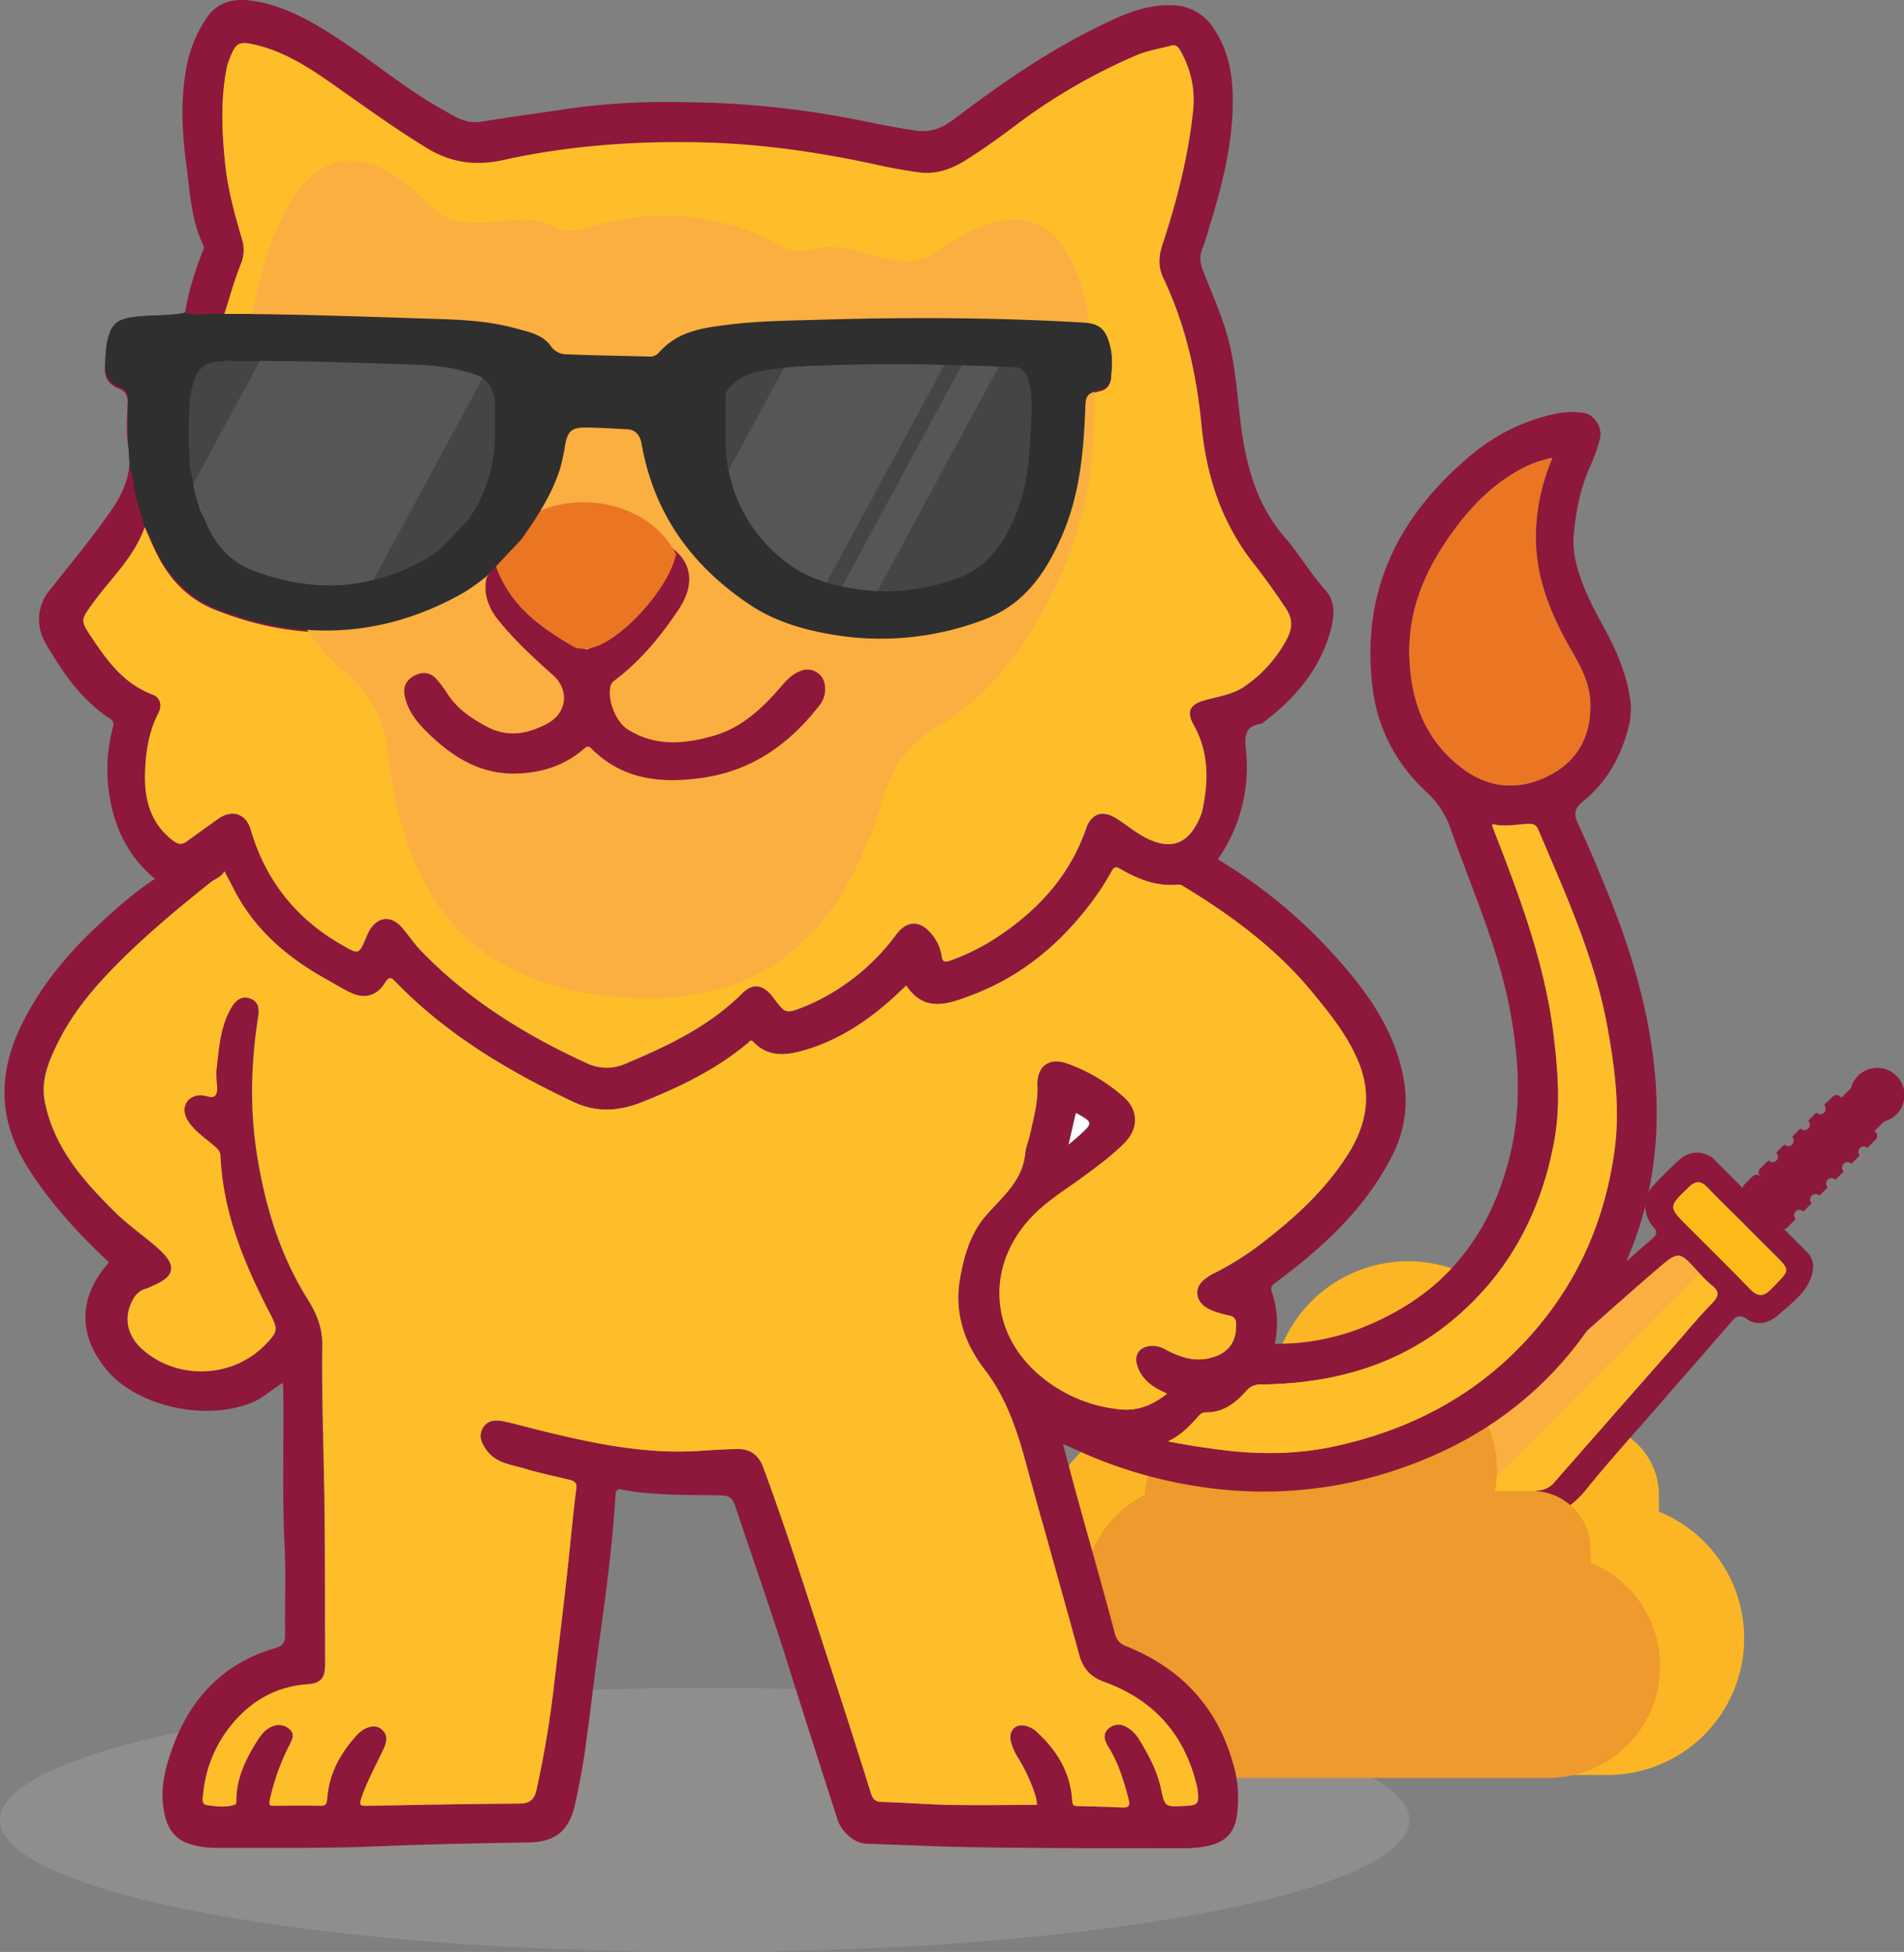 <svg xmlns="http://www.w3.org/2000/svg" viewBox="0 0 735.87 754.1"><rect x="0" y="0" width="735.87" height="754.1" fill="#808080" stroke="none"/><defs><style>.cls-1{fill:#c4bdb8;opacity:0.23;}.cls-2{fill:#fcb625;}.cls-3{fill:#febe2a;}.cls-4{fill:#fbaf40;}.cls-5{fill:#fcba19;}.cls-6{fill:#8d183b;}.cls-7{fill:#ee9a2c;}.cls-8{fill:#ea7624;}.cls-9{fill:#fff;}.cls-10{fill:#302f2f;}.cls-11{fill:#f68e46;}.cls-12{fill:#444545;}.cls-13{fill:#565656;}</style></defs><g id="Layer_2" data-name="Layer 2"><g id="Layer_1-2" data-name="Layer 1"><ellipse class="cls-1" cx="272.35" cy="703.11" rx="272.35" ry="50.99"/><path class="cls-2" d="M401.78,603.63c-.13-1.51-.21-3-.21-4.57a52.79,52.79,0,0,1,29.09-47.17,27.5,27.5,0,0,1,27.42-27.24H493.7A52.8,52.8,0,0,1,597,540.12a53.46,53.46,0,0,1-1,10h17.74a27.5,27.5,0,0,1,27.42,27.42V584a52.8,52.8,0,0,1-19.85,101.72v0H426.12a27.5,27.5,0,0,1-27.42-27.42V616.2A27.2,27.2,0,0,1,401.78,603.63Z"/><path class="cls-3" d="M656.45,491.43c-7.44-8.17-7.6-8.36-15.83-1.28-12.5,10.75-24.77,21.77-37.11,32.7-8.93,7.92-17.8,15.9-26.75,23.79a11.24,11.24,0,0,0-4,7.62c-.78,7.18-1.73,14.35-2.77,21.5-.35,2.43,0,3.47,2.78,3,7.61-1.15,15.25-2.09,22.88-3.09,2.35-.31,4-1.7,5.48-3.38Q624.54,545.64,648,519c4.46-5.07,8.76-10.3,13.47-15.11,2.75-2.81,3.53-4.83,0-7.46A48.91,48.91,0,0,1,656.45,491.43Z"/><path class="cls-4" d="M570.35,578.56c-.59-.47-.61-1.4-.41-2.8,1-7.15,2-14.32,2.77-21.5a11.24,11.24,0,0,1,4-7.62c9-7.89,17.82-15.88,26.75-23.79,12.34-10.93,24.61-22,37.11-32.7,8.23-7.08,8.39-6.89,15.83,1.28l.5.52Z"/><path class="cls-5" d="M674.08,472.91c-4.66-4.67-9.42-9.24-14-14-2.57-2.72-4.61-3-7.46-.27-7.95,7.69-8,7.6-.14,15.51s15.85,15.68,23.58,23.7c3,3.14,5.28,3.57,8.52.2,7.5-7.83,7.88-6.79.1-14.46-3.58-3.52-7.11-7.1-10.66-10.65Z"/><path class="cls-6" d="M700.61,491v0a8,8,0,0,0-2.17-7.22l-9-9a2.07,2.07,0,0,0,1.41-.6L694,471a2.09,2.09,0,0,1,3-2.95l3.19-3.19a2.09,2.09,0,0,1,3-2.95l3.19-3.19a2.09,2.09,0,0,1,3-2.95l3.18-3.18a2.09,2.09,0,0,1,3-3l3.19-3.18a2.09,2.09,0,0,1,2.95-2.95l3.19-3.19a2.09,2.09,0,0,0,0-2.95l-.38-.39,3.68-3.68a10.52,10.52,0,1,0-12.83-12.84l-3.69,3.69-.38-.39a2.09,2.09,0,0,0-3,0L705,426.89a2.09,2.09,0,1,1-3,2.95L698.83,433a2.09,2.09,0,0,1-3,3l-3.19,3.19a2.09,2.09,0,0,1-3,2.95l-3.19,3.19a2.09,2.09,0,1,1-2.95,2.95l-3.19,3.18a2.11,2.11,0,0,0,0,3,2.08,2.08,0,0,0-2.95,0l-3.18,3.18a2.1,2.1,0,0,0-.61,1.41l-12-12c-.23-.1-.47-.22-.73-.36-4.24-2.33-8.59-1.64-12.19,1.7q-4.92,4.56-9.52,9.46a11.87,11.87,0,0,0-.19,16.08c2,2.14,1.23,3.24-.54,4.79q-19.54,17-39,34.12c-10.15,8.92-20.24,17.91-30.38,26.86a20.48,20.48,0,0,0-6.73,13.62c-1,8.75-2.09,17.49-2.94,26.25-.91,9.23,3.63,12,14.27,9.38a74.45,74.45,0,0,1,16.68-2.2c9.88-.14,16.89-4.07,22.75-11.34,8.57-10.64,17.79-20.75,26.76-31.06,9.69-11.15,19.43-22.25,29.09-33.42,1.89-2.19,3.26-3.41,6.4-1.26,4.2,2.87,8.85,1.21,12.19-1.82C692.84,503,699.17,498.83,700.61,491ZM576.76,546.64c9-7.89,17.82-15.87,26.75-23.79,12.34-10.93,24.61-22,37.11-32.7,8.23-7.07,8.39-6.89,15.83,1.28a48.91,48.91,0,0,0,5,4.95c3.54,2.63,2.76,4.65,0,7.46-4.71,4.81-9,10-13.47,15.11l-46.95,53.39a8.8,8.8,0,0,1-5.47,3.38c-7.63,1-15.27,1.94-22.88,3.09-2.83.42-3.13-.62-2.78-3,1-7.15,2-14.32,2.77-21.5A11.24,11.24,0,0,1,576.76,546.64ZM684.63,498c-3.24,3.37-5.49,2.94-8.52-.2-7.73-8-15.7-15.82-23.58-23.7s-7.81-7.82.14-15.51c2.85-2.76,4.89-2.45,7.46.27,4.53,4.78,9.29,9.35,14,14h0c3.55,3.55,7.08,7.13,10.66,10.65C692.51,491.24,692.13,490.2,684.63,498Z"/><path class="cls-7" d="M418.92,619.74c-.1-1.24-.17-2.48-.17-3.74a43.14,43.14,0,0,1,23.78-38.56A22.48,22.48,0,0,1,465,555.17h29.12a43.17,43.17,0,0,1,84.44,12.64,42.54,42.54,0,0,1-.79,8.2h14.51a22.49,22.49,0,0,1,22.42,22.42v5.26a43.16,43.16,0,0,1-16.23,83.16v0H438.82a22.49,22.49,0,0,1-22.42-22.42V630A22.26,22.26,0,0,1,418.92,619.74Z"/><path class="cls-6" d="M59.88,339.51c-9.75-8.11-15-18.33-17.24-30.24a62.56,62.56,0,0,1,.85-27.63c.39-1.51.85-2.79-1-4-9.25-6.13-16-14.58-21.72-23.93-2.29-3.73-4.86-7.23-5.48-11.78a17.29,17.29,0,0,1,3.77-13.71c8.21-10.44,16.8-20.64,24.28-31.59,4.78-7,8-14.93,6.25-24.18-1-5.4-.41-11.13-.25-16.71.08-2.86-.89-4.65-3.54-5.68-3.86-1.49-5.55-4.33-5.24-8.49a75.64,75.64,0,0,1,.65-8.46c1.55-8.28,4.71-9.47,12.59-10.28,5-.51,10.09-.72,15.14-.74,2,0,2.52-1,2.76-2.41a116.21,116.21,0,0,1,6.49-22.17c.36-.94.89-1.75.33-2.92-4.66-9.74-5.1-20.43-6.5-30.86-1.61-12.07-2.29-24.21-.19-36.34a50.71,50.71,0,0,1,8.37-21c3.62-5.09,9.54-7,15.84-6.28,13.45,1.58,24.73,8.29,35.75,15.53,13.06,8.58,25.05,18.71,38.73,26.38,4.8,2.69,9.33,6,15.41,5,11.91-1.88,23.85-3.57,35.79-5.31A269.15,269.15,0,0,1,264,39.48,358.05,358.05,0,0,1,329.88,46c8,1.6,16.08,3.32,24.22,4.48,5.85.84,10.32-1.19,14.64-4.46,17.41-13.19,35.31-25.66,54.95-35.34,9.33-4.6,18.84-9.18,29.72-8.62a18.87,18.87,0,0,1,15.12,8.13c6.28,8.8,8,18.85,7.91,29.37-.1,16.71-4.25,32.65-9.14,48.45a71.21,71.21,0,0,1-2.47,7.7c-1.36,3.08-1.06,5.82.13,8.88,3.89,10.05,8.49,19.84,10.73,30.49,1.82,8.62,2.52,17.37,3.53,26.08,1.94,16.91,5.72,33,17.27,46.36,5.61,6.5,10,14,15.75,20.48,4.29,4.79,3.38,10.93,1.71,16.63-4.29,14.63-13.8,25.45-25.68,34.47a2.36,2.36,0,0,1-1,.52c-6.28.95-6.24,4.92-5.74,10.14A61.93,61.93,0,0,1,470.65,332a196.58,196.58,0,0,1,46.67,38.88c12.08,13.64,22.29,28.36,25.33,46.92A46.19,46.19,0,0,1,537.78,447c-10.45,20.35-26.88,35.22-44.87,48.59-1.77,1.31-1.87,2.08-1.24,3.94a37,37,0,0,1,1,19.61,89.29,89.29,0,0,0,34.75-6.6c12.28-5.06,23.39-11.84,32.67-21.53,11.63-12.13,18.76-26.54,23-42.67,4.91-18.6,4.2-37.08.92-55.85-4.39-25.15-14.88-48.22-23.25-72A34.44,34.44,0,0,0,551.32,306c-11.29-10.51-18.61-23.73-20.7-39.28-5-37.53,9.39-67,37.76-90.76a75.13,75.13,0,0,1,33-16.16,31.88,31.88,0,0,1,10.44-.34c4.37.51,7.7,5.77,6.49,10.25a69.91,69.91,0,0,1-3.75,10.51c-3.92,8.65-5.66,18-6.37,27.17-.45,5.82,1.21,12.09,3.41,17.92,2.46,6.51,5.82,12.53,9.09,18.62,4.58,8.52,8.21,17.4,9.47,27.09a29.27,29.27,0,0,1-1.29,11.87c-3,10.6-8.49,19.78-17,26.67-3.72,3-3.61,5.28-1.85,9,4.07,8.58,7.69,17.37,11.26,26.17,7.46,18.39,13.46,37.22,16.65,56.82,5.32,32.72,2,64.5-13.4,94.16q-27.51,52.9-84.48,72a160,160,0,0,1-60.57,8.28,176.08,176.08,0,0,1-63.66-15.93c-1.5-.69-3-1.33-5-2.17,1.89,7,3.67,13.89,5.56,20.7,4.83,17.46,9.82,34.87,14.47,52.37a6.63,6.63,0,0,0,4.5,5.05c20.77,8.39,34.78,23,41.05,44.73a46.31,46.31,0,0,1,1.44,21.81c-1,5.1-3.77,8.34-8.66,9.93-5.67,1.84-11.54,1.57-17.36,1.56-24,0-48,0-72-.34-15-.2-30.06-.92-45.09-1.41-4.32-.14-9.48-4.44-11.06-9.37-6.06-18.86-12.16-37.72-18.08-56.63-6.83-21.8-14.36-43.36-21.63-65-1-2.85-2.63-3.51-5.14-3.57-9.07-.21-18.15,0-27.21-.78a92.19,92.19,0,0,1-11.14-1.43c-1.91-.42-2.45.11-2.57,2-1.19,18.59-3.51,37.06-6.14,55.49-2,14.21-3.57,28.48-5.59,42.68-1,7.28-2.4,14.54-4,21.71-2.22,9.76-7.54,14.24-17.64,14.4-19.57.33-39.16.69-58.7,1.51-20.86.88-41.7.53-62.55.61a36.8,36.8,0,0,1-8.08-1c-5.87-1.31-9.68-4.57-11.3-10.79-2.52-9.67-.29-18.71,3-27.52,7-18.88,19.72-32.17,39.43-37.84,3.33-1,3.92-2.48,3.87-5.55-.18-11.29.37-22.6-.2-33.87-1-20.22-.22-40.43-.53-60.64,0-.62-.08-1.23-.16-2.45-4.15,2.49-7.33,5.6-11.46,7.39-17.69,7.66-44.7,2-56.71-12.54C30.14,516,30.2,500.87,42.13,487.7c-11.84-11.1-22.75-22.93-31.46-36.76C-.42,433.32-1,415.45,7.89,396.87c7.5-15.69,18.38-28.71,31.06-40.37C45.43,350.54,52,344.64,59.88,339.51Zm26.89-2.86c-1.58,2.45-3.85,3-5.55,4.35C67.57,351.93,54.13,363.08,42,375.78c-7.82,8.21-14.77,17-19.79,27.24-3.46,7-6.57,14.39-5,22.38,3.45,17.91,15,30.93,27.44,43.16,5.15,5.06,11.27,9.12,16.64,14,7.17,6.47,6.3,10.64-2.59,14.34a21.7,21.7,0,0,1-2.5,1.05c-2.61.71-4.11,2.51-5.26,4.82-3.21,6.4-1.83,13.2,3.78,18.32,13.36,12.17,34.87,11.52,47.58-1.44,5.12-5.22,5.14-6,1.79-12.47-9.9-19.07-18-38.73-19-60.59-.09-1.94-1.25-2.9-2.57-4-3.7-3.21-8-5.88-10.42-10.35s.16-8.89,5.15-9.1c2.09-.1,5,1.58,6-.06s.27-4.51.29-6.85a24.65,24.65,0,0,1,0-2.72c1-8.34,1.37-16.82,5.85-24.32,1.7-2.84,4-4.69,7.36-3.37s3.41,4.19,2.93,7.22c-2.72,17.48-3.24,35-.51,52.51,3.11,19.94,8.8,39,19.61,56.31,3.4,5.43,5.81,10.91,5.72,17.95-.26,21.78.65,43.57.88,65.37.21,19.33.13,38.67.18,58,0,5.09-1.65,7.17-6.74,7.53-12.59.91-22.44,6.77-30.07,16.5A48.9,48.9,0,0,0,78.55,692.8c-.17,1.66-.92,4.29,1.45,4.57,3.63.44,7.42,1.08,11-.32.3-.11.3-1.19.31-1.83.14-8.6,3.8-15.93,8.28-23,1.39-2.19,3-4.25,5.58-5.24a6.06,6.06,0,0,1,6.87,1.15c1.89,1.83,1,3.68,0,5.65a88.2,88.2,0,0,0-7.76,21.49c-.49,2.33.16,2.31,1.88,2.29,5.84-.06,11.68-.16,17.52,0,2.36.06,2.63-.9,2.78-2.92.69-9.45,5.06-17.31,11.25-24.19C140.9,667,145,666,147.39,668c3.41,2.84,1.61,6.15.17,9.17-2.72,5.73-5.75,11.29-7.83,17.34-1,2.87-.46,3.18,2.2,3.13,19.59-.37,39.18-.75,58.77-.87,4,0,5.77-1.46,6.64-5.2a402.45,402.45,0,0,0,7-42.35c1.75-14.46,3.5-28.93,5.08-43.4,1.12-10.26,2-20.57,3.34-30.81.3-2.34-1-2.9-2.7-3.33-5.65-1.38-11.37-2.54-16.92-4.21-5.36-1.62-11.4-2.13-15.07-7.21-1.86-2.57-3.28-5.54-1.4-8.66s5.22-3.11,8.35-2.43c4.51,1,9,2.27,13.45,3.36,20.31,5,40.68,9.37,61.82,8,4.9-.32,9.8-.62,14.71-.72s8.19,2.31,10,7.08c9.48,25.59,17.66,51.62,26.15,77.55,5.28,16.1,10.41,32.25,15.51,48.41.72,2.29,1.68,3.24,4.26,3.3,8.81.21,17.61,1,26.43,1.14,11.13.21,22.27,0,33.43,0a15.33,15.33,0,0,0-.76-4.17,69.65,69.65,0,0,0-6.33-13.72,21.45,21.45,0,0,1-3.07-7.1c-.69-4,2.28-6.64,6.12-5.49a10,10,0,0,1,3.71,2c8,7.2,13.32,15.85,14,26.81.11,1.92.76,2.07,2.18,2.11,5.71.16,11.41.29,17.11.57,2.58.13,3.11-.78,2.49-3.18-1.84-7.18-4.05-14.19-8-20.55-1.37-2.21-2.08-4.7.21-6.73s5-2,7.54-.34a13.73,13.73,0,0,1,4.31,4.44c3.67,6,6.93,12.15,8.47,19.07s1.55,7,8.52,6.72c6-.27,6.3-.63,5.55-6.66a16,16,0,0,0-.42-1.89c-4.87-19.5-16.87-32.66-35.69-39.41-5.36-1.92-8.2-5.32-9.65-10.6-6.78-24.7-13.77-49.34-20.53-74-3.52-12.88-7.6-25.16-16-36.15-7.51-9.77-11.73-21.51-9.53-34.55,1.55-9.2,4-17.93,10.35-25.14s14-13.27,14.92-23.79c.22-2.41,1.32-4.73,1.83-7.14,1.32-6.19,3.16-12.37,2.88-18.73-.34-7.55,4.31-11.36,11.51-8.81a66.4,66.4,0,0,1,21.92,13c5.75,5.08,5.69,12.27.22,17.75-4.87,4.88-10.39,8.92-15.92,13-6.66,4.92-13.82,9.18-19.64,15.23-17.83,18.51-16.9,44.46,2.42,61.17a56,56,0,0,0,31.71,13.47c6.6.65,12.51-1.74,17.87-6.1-5.59-2.41-10-5.42-11.65-11.18-1-3.49.67-6.23,4.19-7a9.36,9.36,0,0,1,6.69,1.15c5.14,2.75,10.41,4.7,16.59,3.51,7.3-1.42,11.14-5.84,10.84-13.34a2.9,2.9,0,0,0-2.57-3.19c-3-.75-6-1.41-8.77-3-4.1-2.46-4.92-7.11-1.58-10.39a18.48,18.48,0,0,1,4.49-3,116.17,116.17,0,0,0,17-10.51c13.16-10.07,25.39-20.93,34.42-35,7.22-11.27,9.66-22.83,4.47-35.75-4.15-10.31-11-18.73-17.84-27.08-13.91-16.91-31.27-29.78-49.88-41.07a3.35,3.35,0,0,0-2.16-.7c-8.12.8-15.29-2-22.13-5.95-1.53-.88-2.4-1.3-3.54.77A99.21,99.21,0,0,1,422.25,348c-12.2,16.48-27.48,29.23-46.77,36.48-8.75,3.29-18.24,7-25.25-3.76-1.72,1.63-3.21,3.07-4.74,4.46-10.07,9.18-21.25,16.61-34.43,20.49-7,2.05-14.1,3-19.91-3.15-1.06-1.12-1.51-.09-2.12.42-12.18,10.19-26.22,17-40.86,22.82-9,3.59-17.68,4.15-26.6-.06-25.23-11.92-49-26-68.59-46.24-1.8-1.85-2.57-2.46-4.24.27-3.17,5.16-8,6.34-13.47,3.68-3.14-1.53-6.12-3.39-9.18-5.09-15.5-8.6-28.43-19.78-36.37-36C88.88,340.6,88,338.91,86.77,336.65Zm-30.83-133C51.73,215.53,42.8,223.47,36,232.88c-4.93,6.83-5.05,6.67-.53,13.47,6.09,9.16,12.47,17.85,23.4,21.92,3.15,1.17,3.86,4.26,2.34,7.2-3.81,7.35-4.95,15.29-5.16,23.34-.25,10.11,2.15,19.27,10.73,25.86,2,1.51,3.47,1.8,5.5.3,4.06-3,8.22-5.89,12.37-8.77,5.08-3.52,10.51-1.77,12.24,4.14C102.64,340,114.3,354.8,132,365c6.78,3.89,6.68,4.06,9.76-3.24.25-.59.51-1.18.81-1.75,3.14-5.87,8.54-6.57,12.85-1.59,2.54,2.94,4.69,6.24,7.38,9,18.19,18.83,40,32.35,63.63,43.21a18,18,0,0,0,15.53.3c16.32-6.86,32.17-14.37,44.94-27.12,4.16-4.15,8.2-3.44,12.05,1.7,4.71,6.29,4.71,6.3,12.16,3.35,1.2-.47,2.39-1,3.56-1.54a84.74,84.74,0,0,0,31.76-26.25c4.16-5.53,9.19-5.55,13.58-.28a17.25,17.25,0,0,1,4,8.73c.29,2,1.07,2.44,3.06,1.72a84.77,84.77,0,0,0,18.08-8.94c15.9-10.43,28.29-23.81,34.64-42.13,1.95-5.64,6.14-7.26,11.3-4.18,3.55,2.12,6.73,4.87,10.31,6.93,11,6.3,18.42,3.49,22.95-8.46a8.49,8.49,0,0,0,.33-1.12c2.51-11.43,2.62-22.62-3.3-33.19-2.82-5-1.61-7.85,4-9.48,5.33-1.55,11.19-2.28,15.68-5.45a51,51,0,0,0,16.39-18.39c2.26-4.42,2.16-7.82-.49-11.79-3.93-5.91-8-11.7-12.42-17.27-12.35-15.68-18.24-33.73-20.14-53.38s-6.17-38.86-14.72-56.83c-2.12-4.47-1.88-8.43-.37-13,5.49-16.62,9.85-33.53,11.76-51a37.93,37.93,0,0,0-4.49-23.27c-.8-1.42-1.58-3.18-3.8-2.59-4.47,1.18-9.13,1.91-13.36,3.68a222.83,222.83,0,0,0-47.25,27.45C386,53.51,379.66,58.06,373,62.17c-5.56,3.44-11.46,5.42-18,4.51C349.9,66,344.79,65.07,339.74,64c-23.39-5.18-47-8.52-71-8.9-25-.39-49.71,1.48-74.15,6.88-10.35,2.29-20,1.21-29.41-4.52-12.11-7.34-23.52-15.64-35.06-23.76-9.46-6.66-18.94-13.16-30.39-16-7.41-1.87-8.52-1.38-11.21,5.88a18.16,18.16,0,0,0-.8,2.6c-2.47,12.34-1.93,24.82-.65,37.17,1,9.82,3.66,19.45,6.47,29a14.13,14.13,0,0,1-.36,9.66c-2.53,6.45-4.39,13.17-6.58,19.94,30.13.46,59.82,1.15,89.5,2.44a120.05,120.05,0,0,1,28.59,4.83c3.12.91,6.23,2.31,8,5.12,1.62,2.53,3.88,3.25,6.46,3.34,10.37.34,20.75.53,31.13.83a4.82,4.82,0,0,0,4.19-1.51c7.34-8.5,17.61-9.73,27.77-10.93,11.6-1.38,23.28-1.49,35-1.82,33.59-1,67.18-.89,100.74,1.09,7,.41,9.19,2.44,11,9.26.94,3.59.48,7.22.44,10.83,0,2.91-1,5.19-4.38,5.92-4.34.94-5.78,3.65-5.86,8.29-.27,16.87-2.2,33.48-9.24,49.18-6.37,14.22-14.71,25.92-30.33,31.59a112.12,112.12,0,0,1-59.15,5.36c-10.72-1.92-21.07-5-30.34-11.08-22.73-15-37.46-35.3-42.29-62.39-.57-3.18-2.23-5.53-5.86-5.69-5.19-.23-10.37-.57-15.55-.63-5.49-.06-7.22,1.46-8,6.77A64.52,64.52,0,0,1,211.49,193c-2.87,5.47-6.45,10.45-10.2,16.46,1.83-1.19,2.81-1.94,3.9-2.5a31.63,31.63,0,0,1,3.87-1.68c15.66-5.7,30.82-3.38,45.4,3.48,11.94,5.62,14.5,15.53,7.15,26.53-6.64,10-14.19,19.19-23.72,26.61-1,.78-2.21,1.49-2.54,2.83-1.35,5.47,1.93,13.9,6.77,16.93,10.55,6.61,21.74,5.61,33,2.39,11.09-3.17,19-10.79,26.3-19.23,2.14-2.48,4.35-4.79,7.56-5.91a6.78,6.78,0,0,1,9.17,5.59,10.11,10.11,0,0,1-2.23,8c-11.61,14.86-26,25.08-45.12,27.8-15.82,2.24-30.56.8-42.64-11.08-1.09-1.08-1.68-1.37-3.07-.17-7.57,6.57-16.66,9.42-26.5,9.59-14.41.26-25.38-7.1-35-16.85-3.55-3.6-6.59-7.66-7.72-12.82-.81-3.69.44-6.43,3.68-8.13s6.31-1.31,8.75,1.59a49.47,49.47,0,0,1,3.95,5.29c3.75,5.9,9.23,9.61,15.29,12.82,8.12,4.31,15.86,2.86,23.37-1.17,7.72-4.15,8.6-13,2.18-18.76-7.57-6.73-15-13.59-21.35-21.53-3.57-4.46-5.54-9.48-4-15.36-2.9,2-5.65,4.2-8.67,5.91-31.07,17.58-63.17,19.11-96.15,5.9a40.2,40.2,0,0,1-17.32-13.35C61.49,216.76,58.87,210.59,55.94,203.68Zm520.9,114.68a4.05,4.05,0,0,0-.08.89C587,345.47,597,371.67,600.46,400c1.65,13.67,2.72,27.18.24,40.72-5,27.43-17.45,51-38.91,69S515,534.52,487.45,534.86a6.88,6.88,0,0,0-5.68,2.41c-4.24,4.72-9,8.58-16,8.36a3.53,3.53,0,0,0-2.33,1.19c-3.3,3.76-6.63,7.45-12,10,7.41,1.46,13.75,2.41,20.14,3.23,15.21,2,30.34,1.81,45.25-1.54,30.27-6.79,56.26-21,76.71-44.91,17.09-20,26.78-43,30.4-68.82,2.25-16,.21-31.84-2.63-47.61-4.86-27-16.23-51.73-26.81-76.74-.73-1.72-1.73-2.21-3.54-2.17C586.33,318.39,581.72,319.59,576.84,318.36ZM600,176.88a42.92,42.92,0,0,0-12.52,4.52c-9.43,5.19-17.17,12.5-23.71,21-11.92,15.48-20,32.34-19,52.58.81,16.8,6.43,31.16,20.07,41.61,10.33,7.91,21.72,9,33.29,3.32,11.78-5.76,17-15.85,16.51-28.82-.28-7-3.48-13.23-6.94-19.19-8.65-14.91-15.07-30.44-14-48.17A78.58,78.58,0,0,1,600,176.88ZM249.13,225c0-1-.4-1.55-3-2.76-14.31-6.68-28.11-5.6-41.51,2.64-2.76,1.7-2.8,3-.65,5.36,6.44,7,13.87,12.9,20.57,19.6,1.29,1.29,2.21.7,3.38,0,9.31-5.86,15.28-14.62,20.73-23.82C248.86,225.69,249,225.33,249.13,225ZM413,442.19c1.75-1.49,3-2.53,4.27-3.65,5.14-4.7,5.12-4.88-1-8.33-.17-.1-.45,0-.53,0C414.84,434,414,437.77,413,442.19Z"/><path class="cls-3" d="M86.77,336.65c1.18,2.26,2.11,4,3,5.67,7.94,16.24,20.87,27.42,36.37,36,3.06,1.7,6,3.56,9.18,5.09,5.48,2.66,10.3,1.48,13.47-3.68,1.67-2.73,2.44-2.12,4.24-.27,19.62,20.22,43.36,34.32,68.59,46.24,8.92,4.21,17.6,3.65,26.6.06,14.64-5.84,28.68-12.63,40.86-22.82.61-.51,1.06-1.54,2.12-.42,5.81,6.16,12.93,5.2,19.91,3.15,13.18-3.88,24.36-11.31,34.43-20.49,1.53-1.39,3-2.83,4.74-4.46,7,10.77,16.5,7.05,25.25,3.76,19.29-7.25,34.57-20,46.77-36.48a99.21,99.21,0,0,0,7.32-11.45c1.14-2.07,2-1.65,3.54-.77,6.84,3.94,14,6.75,22.13,5.95a3.35,3.35,0,0,1,2.16.7c18.61,11.29,36,24.16,49.88,41.07,6.87,8.35,13.69,16.77,17.84,27.08,5.19,12.92,2.75,24.48-4.47,35.75-9,14.12-21.26,25-34.42,35a116.17,116.17,0,0,1-17,10.51,18.48,18.48,0,0,0-4.49,3c-3.34,3.28-2.52,7.93,1.58,10.39,2.72,1.63,5.77,2.29,8.77,3a2.9,2.9,0,0,1,2.57,3.19c.3,7.5-3.54,11.92-10.84,13.34-6.18,1.19-11.45-.76-16.59-3.51a9.36,9.36,0,0,0-6.69-1.15c-3.52.77-5.18,3.51-4.19,7C441,533,445.41,536,451,538.4c-5.36,4.36-11.27,6.75-17.87,6.1A56,56,0,0,1,401.42,531c-19.32-16.71-20.25-42.66-2.42-61.17,5.82-6.05,13-10.31,19.64-15.23,5.53-4.07,11.05-8.11,15.92-13,5.47-5.48,5.53-12.67-.22-17.75a66.4,66.4,0,0,0-21.92-13c-7.2-2.55-11.85,1.26-11.51,8.81.28,6.36-1.56,12.54-2.88,18.73-.51,2.41-1.61,4.73-1.83,7.14-.94,10.52-8.66,16.69-14.92,23.79s-8.8,15.94-10.35,25.14c-2.2,13,2,24.78,9.53,34.55,8.44,11,12.52,23.27,16,36.15,6.76,24.7,13.75,49.34,20.53,74,1.45,5.28,4.29,8.68,9.65,10.6,18.82,6.75,30.82,19.91,35.69,39.41a16,16,0,0,1,.42,1.89c.75,6,.45,6.39-5.55,6.66-7,.32-7,.32-8.52-6.72s-4.8-13.1-8.47-19.07a13.73,13.73,0,0,0-4.31-4.44c-2.58-1.63-5.24-1.71-7.54.34s-1.58,4.52-.21,6.73c3.95,6.36,6.16,13.37,8,20.55.62,2.4.09,3.31-2.49,3.18-5.7-.28-11.4-.41-17.11-.57-1.42,0-2.07-.19-2.18-2.11-.67-11-6-19.61-14-26.81a10,10,0,0,0-3.71-2c-3.84-1.15-6.81,1.53-6.12,5.49a21.45,21.45,0,0,0,3.07,7.1A69.65,69.65,0,0,1,400,693.12a15.33,15.33,0,0,1,.76,4.17c-11.16,0-22.3.16-33.43,0-8.82-.17-17.62-.93-26.43-1.14-2.58-.06-3.54-1-4.26-3.3-5.1-16.16-10.23-32.31-15.51-48.41-8.49-25.93-16.67-52-26.15-77.55-1.77-4.77-5-7.18-10-7.08s-9.81.4-14.71.72c-21.14,1.38-41.51-3-61.82-8-4.49-1.09-8.94-2.38-13.45-3.36-3.13-.68-6.41-.78-8.35,2.43s-.46,6.09,1.4,8.66c3.67,5.08,9.71,5.59,15.07,7.21,5.55,1.67,11.27,2.83,16.92,4.21,1.74.43,3,1,2.7,3.33-1.31,10.24-2.22,20.55-3.34,30.81-1.58,14.47-3.33,28.94-5.08,43.4a402.45,402.45,0,0,1-7,42.35c-.87,3.74-2.67,5.18-6.64,5.2-19.59.12-39.18.5-58.77.87-2.66,0-3.19-.26-2.2-3.13,2.08-6.05,5.11-11.61,7.83-17.34,1.44-3,3.24-6.33-.17-9.17-2.37-2-6.49-1-9.65,2.54-6.19,6.88-10.56,14.74-11.25,24.19-.15,2-.42,3-2.78,2.92-5.84-.16-11.68-.06-17.52,0-1.72,0-2.37,0-1.88-2.29a88.2,88.2,0,0,1,7.76-21.49c1-2,1.89-3.82,0-5.65A6.06,6.06,0,0,0,105.2,667c-2.55,1-4.19,3.05-5.58,5.24-4.48,7-8.14,14.35-8.28,23,0,.64,0,1.72-.31,1.83-3.61,1.4-7.4.76-11,.32-2.37-.28-1.62-2.91-1.45-4.57a48.9,48.9,0,0,1,10.29-25.65c7.63-9.73,17.48-15.59,30.07-16.5,5.09-.36,6.75-2.44,6.74-7.53-.05-19.34,0-38.68-.18-58-.23-21.8-1.14-43.59-.88-65.37.09-7-2.32-12.52-5.72-17.95-10.81-17.3-16.5-36.37-19.61-56.31-2.73-17.5-2.21-35,.51-52.51.48-3,.35-5.94-2.93-7.22s-5.66.53-7.36,3.37c-4.48,7.5-4.88,16-5.85,24.32a24.65,24.65,0,0,0,0,2.72c0,2.34.78,5.19-.29,6.85s-4,0-6,.06c-5,.21-7.55,4.63-5.15,9.1s6.72,7.14,10.42,10.35c1.32,1.14,2.48,2.1,2.57,4,1,21.86,9.1,41.52,19,60.59,3.35,6.44,3.33,7.25-1.79,12.47-12.71,13-34.22,13.61-47.58,1.44-5.61-5.12-7-11.92-3.78-18.32,1.15-2.31,2.65-4.11,5.26-4.82a21.7,21.7,0,0,0,2.5-1.05c8.89-3.7,9.76-7.87,2.59-14.34-5.37-4.85-11.49-8.91-16.64-14-12.44-12.23-24-25.25-27.44-43.16-1.53-8,1.58-15.34,5-22.38,5-10.21,12-19,19.79-27.24,12.09-12.7,25.53-23.85,39.18-34.78C82.92,339.65,85.19,339.1,86.77,336.65Z"/><path class="cls-3" d="M55.94,203.68c2.93,6.91,5.55,13.08,9.67,18.5a40.2,40.2,0,0,0,17.32,13.35c33,13.21,65.08,11.68,96.15-5.9,3-1.71,5.77-3.91,8.67-5.91-1.57,5.88.4,10.9,4,15.36,6.33,7.94,13.78,14.8,21.35,21.53,6.42,5.73,5.54,14.61-2.18,18.76-7.51,4-15.25,5.48-23.37,1.17-6.06-3.21-11.54-6.92-15.29-12.82a49.47,49.47,0,0,0-3.95-5.29c-2.44-2.9-5.52-3.29-8.75-1.59s-4.49,4.44-3.68,8.13c1.13,5.16,4.17,9.22,7.72,12.82,9.64,9.75,20.61,17.11,35,16.85,9.84-.17,18.93-3,26.5-9.59,1.39-1.2,2-.91,3.07.17C240.24,301.1,255,302.54,270.8,300.3c19.13-2.72,33.51-12.94,45.12-27.8a10.11,10.11,0,0,0,2.23-8,6.78,6.78,0,0,0-9.17-5.59c-3.21,1.12-5.42,3.43-7.56,5.91-7.28,8.44-15.21,16.06-26.3,19.23-11.26,3.22-22.45,4.22-33-2.39-4.84-3-8.12-11.46-6.77-16.93.33-1.34,1.53-2.05,2.54-2.83,9.53-7.42,17.08-16.66,23.72-26.61,7.35-11,4.79-20.91-7.15-26.53-14.58-6.86-29.74-9.18-45.4-3.48a31.63,31.63,0,0,0-3.87,1.68c-1.09.56-2.07,1.31-3.9,2.5,3.75-6,7.33-11,10.2-16.46a64.52,64.52,0,0,0,6.87-20.41c.81-5.31,2.54-6.83,8-6.77,5.18.06,10.36.4,15.55.63,3.63.16,5.29,2.51,5.86,5.69,4.83,27.09,19.56,47.41,42.29,62.39,9.27,6.12,19.62,9.16,30.34,11.08a112.12,112.12,0,0,0,59.15-5.36c15.62-5.67,24-17.37,30.33-31.59,7-15.7,9-32.31,9.24-49.18.08-4.64,1.52-7.35,5.86-8.29,3.36-.73,4.35-3,4.38-5.92,0-3.61.5-7.24-.44-10.83-1.79-6.82-4-8.85-11-9.26-33.56-2-67.15-2-100.74-1.09-11.67.33-23.35.44-35,1.82-10.16,1.2-20.43,2.43-27.77,10.93a4.82,4.82,0,0,1-4.19,1.51c-10.38-.3-20.76-.49-31.13-.83-2.58-.09-4.84-.81-6.46-3.34-1.79-2.81-4.9-4.21-8-5.12a120.05,120.05,0,0,0-28.59-4.83c-29.68-1.29-59.37-2-89.5-2.44,2.19-6.77,4-13.49,6.58-19.94a14.13,14.13,0,0,0,.36-9.66c-2.81-9.51-5.46-19.14-6.47-29-1.28-12.35-1.82-24.83.65-37.17a18.16,18.16,0,0,1,.8-2.6c2.69-7.26,3.8-7.75,11.21-5.88,11.45,2.89,20.93,9.39,30.39,16,11.54,8.12,23,16.42,35.06,23.76,9.46,5.73,19.06,6.81,29.41,4.52,24.44-5.4,49.19-7.27,74.15-6.88,24,.38,47.59,3.72,71,8.9,5.05,1.11,10.16,2,15.28,2.72,6.56.91,12.46-1.07,18-4.51,6.62-4.11,12.91-8.66,19.15-13.31a222.83,222.83,0,0,1,47.25-27.45c4.23-1.77,8.89-2.5,13.36-3.68,2.22-.59,3,1.17,3.8,2.59a37.93,37.93,0,0,1,4.49,23.27c-1.91,17.45-6.27,34.36-11.76,51-1.51,4.56-1.75,8.52.37,13,8.55,18,12.82,37.13,14.72,56.83s7.79,37.7,20.14,53.38c4.38,5.57,8.49,11.36,12.42,17.27,2.65,4,2.75,7.37.49,11.79a51,51,0,0,1-16.39,18.39c-4.49,3.17-10.35,3.9-15.68,5.45-5.6,1.63-6.81,4.44-4,9.48,5.92,10.57,5.81,21.76,3.3,33.19a8.49,8.49,0,0,1-.33,1.12c-4.53,12-12,14.76-22.95,8.46-3.58-2.06-6.76-4.81-10.31-6.93-5.16-3.08-9.35-1.46-11.3,4.18-6.35,18.32-18.74,31.7-34.64,42.13a84.77,84.77,0,0,1-18.08,8.94c-2,.72-2.77.31-3.06-1.72a17.25,17.25,0,0,0-4-8.73c-4.39-5.27-9.42-5.25-13.58.28a84.74,84.74,0,0,1-31.76,26.25c-1.17.55-2.36,1.07-3.56,1.54-7.45,2.95-7.45,2.94-12.16-3.35-3.85-5.14-7.89-5.85-12.05-1.7-12.77,12.75-28.62,20.26-44.94,27.12a18,18,0,0,1-15.53-.3c-23.64-10.86-45.44-24.38-63.63-43.21-2.69-2.79-4.84-6.09-7.38-9-4.31-5-9.71-4.28-12.85,1.59-.3.57-.56,1.16-.81,1.75-3.08,7.3-3,7.13-9.76,3.24-17.74-10.17-29.4-25-35.13-44.63-1.73-5.91-7.16-7.66-12.24-4.14C80.52,319.08,76.36,322,72.3,325c-2,1.5-3.53,1.21-5.5-.3-8.58-6.59-11-15.75-10.73-25.86.21-8.05,1.35-16,5.16-23.34,1.52-2.94.81-6-2.34-7.2C48,264.2,41.58,255.51,35.49,246.35c-4.52-6.8-4.4-6.64.53-13.47C42.8,223.47,51.73,215.53,55.94,203.68Z"/><path class="cls-3" d="M576.84,318.36c4.88,1.23,9.49,0,14.13-.06,1.81,0,2.81.45,3.54,2.17,10.58,25,22,49.74,26.81,76.74,2.84,15.77,4.88,31.59,2.63,47.61-3.62,25.79-13.31,48.82-30.4,68.82-20.45,24-46.44,38.12-76.71,44.91-14.91,3.35-30,3.51-45.25,1.54-6.39-.82-12.73-1.77-20.14-3.23,5.39-2.59,8.72-6.28,12-10a3.53,3.53,0,0,1,2.33-1.19c6.93.22,11.73-3.64,16-8.36a6.88,6.88,0,0,1,5.68-2.41c27.5-.34,53-7.29,74.34-25.17s33.89-41.55,38.91-69c2.48-13.54,1.41-27-.24-40.72-3.42-28.32-13.47-54.52-23.7-80.74A4.05,4.05,0,0,1,576.84,318.36Z"/><path class="cls-8" d="M600,176.88a78.58,78.58,0,0,0-6.32,26.85c-1.06,17.73,5.36,33.26,14,48.17,3.46,6,6.66,12.14,6.94,19.19.52,13-4.73,23.06-16.51,28.82-11.57,5.65-23,4.59-33.29-3.32-13.64-10.45-19.26-24.81-20.07-41.61-1-20.24,7.09-37.1,19-52.58,6.54-8.5,14.28-15.81,23.71-21A42.92,42.92,0,0,1,600,176.88Z"/><path class="cls-3" d="M249.13,225c-.14.29-.27.65-.47,1-5.45,9.2-11.42,18-20.73,23.82-1.17.73-2.09,1.32-3.38,0-6.7-6.7-14.13-12.62-20.57-19.6-2.15-2.34-2.11-3.66.65-5.36,13.4-8.24,27.2-9.32,41.51-2.64C248.73,223.49,249.15,224,249.13,225Z"/><path class="cls-9" d="M413,442.19c1-4.42,1.88-8.16,2.76-12,.08,0,.36-.12.53,0,6.1,3.45,6.12,3.63,1,8.33C416,439.66,414.71,440.7,413,442.19Z"/><path class="cls-10" d="M50.22,180.76A236.3,236.3,0,0,1,49.5,154a4.23,4.23,0,0,0-3.06-4.41c-4.49-1.64-6.1-4.79-5.71-9.32.22-2.55.16-5.09.64-7.67,1.51-8.12,4.29-9.66,12.82-10.39,5.74-.5,11.55-.23,17.25-1.35,3.52,1.22,7.13.31,10.7.49l4.73-.06c26.08,0,52.14,1,78.19,1.81,11.48.35,23,.65,34.26,3.76,5,1.38,10.31,2.31,13.52,6.79a7.37,7.37,0,0,0,6.09,3.24c10.63.42,21.27.57,31.9.87a4.43,4.43,0,0,0,3.8-1.5c7.34-8.48,17.59-9.73,27.75-10.93,11.6-1.38,23.28-1.48,34.94-1.82,33.59-1,67.16-.87,100.71,1.07,7,.4,9.24,2.42,11,9.22,1,4.1.69,8.26.3,12.37-.19,2-1.4,3.46-3.83,4.25-6,2-5.86,2.19-6.11,8.76C418.72,175.91,417,192.38,410,208c-6.36,14.2-14.65,25.9-30.24,31.6A111.88,111.88,0,0,1,320.74,245c-10.83-1.92-21.3-5-30.66-11.2-22.66-15-37.37-35.31-42.13-62.4-.53-3-2.12-5.37-5.56-5.55-5.44-.29-10.88-.67-16.32-.66-5.28,0-6.67,1.55-7.66,6.74a79.59,79.59,0,0,1-1.93,9.07c-3.2,10.15-8.95,18.85-15,27.41l-13.42,14.24a97.58,97.58,0,0,1-8.48,6.1c-30.5,17.41-62.14,19.26-94.83,6.84-11.38-4.33-19.17-12.29-24.49-23-1.53-3.1-2.32-6.54-4.46-9.34q-1.58-5.49-3.14-11C51.68,188.44,51.64,184.45,50.22,180.76Z"/><path class="cls-4" d="M362.62,96.91c-15.23,10.91-32.92-5.09-47.54-.76a18,18,0,0,1-13.69-1.49,93.7,93.7,0,0,0-74.92-6.44,16,16,0,0,1-12.7-.86c-13.63-7.42-34.2,5.69-47.42-7.91-48.8-50.17-68.25,18.76-72.77,69.64-3.33,37.41,13.14,89,40.28,111.09a45.17,45.17,0,0,1,16,30.4c6.36,59.43,34.73,89.66,88.18,94.54,53.46,4.63,86.72-20.12,103.47-77.5a45.2,45.2,0,0,1,21.15-27.09c30.61-16.95,55.93-64.83,59.26-102.24C426.48,127.41,419.5,56.13,362.62,96.91Z"/><path class="cls-11" d="M208.21,206.92c2.33,8.91,8.48,13.14,14.93,16.94a4.63,4.63,0,0,0,2.93.29c5.48-.86,14.61-10.81,16-17.33a16.82,16.82,0,0,0-7.86-7.5,21.23,21.23,0,0,0-9.79-2h-.25a20.39,20.39,0,0,0-2.92.33A18.2,18.2,0,0,0,208.21,206.92Z"/><path class="cls-6" d="M164.22,282c9.64,9.75,20.61,17.11,35,16.85,9.84-.17,18.93-3,26.51-9.6,1.38-1.2,2-.9,3.07.18,12.07,11.88,26.82,13.32,42.63,11.08,19.13-2.72,33.52-12.94,45.12-27.8a10.06,10.06,0,0,0,2.23-8,6.77,6.77,0,0,0-9.17-5.58c-3.2,1.12-5.42,3.43-7.55,5.91-7.28,8.44-15.22,16.06-26.31,19.23-11.25,3.22-22.45,4.21-33-2.39-4.84-3-8.12-11.46-6.76-16.93.33-1.34,1.53-2.05,2.53-2.83,9.54-7.42,17.08-16.66,23.73-26.61,7.35-11,4.79-20.91-7.16-26.53-14.58-6.86-29.74-9.18-45.39-3.48a32.45,32.45,0,0,0-3.88,1.68c-1.07.55-2.05,1.3-3.86,2.47-.05,0-.08.08-.14.11a33.2,33.2,0,0,0-13.67,13.29c-1.58,5.88.64,11.76,4.2,16.22,6.34,7.93,13.79,14.8,21.35,21.53,6.43,5.72,5.54,14.61-2.17,18.76-7.51,4-15.25,5.48-23.38,1.17-6.06-3.21-11.53-6.92-15.29-12.82a50.76,50.76,0,0,0-3.94-5.29c-2.44-2.9-5.52-3.29-8.76-1.59s-4.49,4.43-3.68,8.12C157.63,274.34,160.66,278.4,164.22,282Zm40.41-51.52c-2.16-2.33-2.12-3.65.65-5.35,13.4-8.25,27.2-9.32,41.5-2.64,2.6,1.21,3,1.73,3,2.75a9.86,9.86,0,0,1-.48,1c-5.45,9.21-11.41,18-20.73,23.82-1.17.74-2.09,1.33-3.38,0C218.49,243.39,211.07,237.47,204.63,230.48Z"/><path class="cls-8" d="M190.28,214.3c4.9,18.7,17.8,27.57,31.32,35.52,1.72,1,4.13.92,6.14.61,11.49-1.8,30.64-22.66,33.57-36.34a35.36,35.36,0,0,0-16.49-15.72,44.59,44.59,0,0,0-20.54-4.31l-.52,0a43.55,43.55,0,0,0-6.13.68A38.27,38.27,0,0,0,190.28,214.3Z"/><path class="cls-10" d="M50.22,180.76A236.3,236.3,0,0,1,49.5,154a4.23,4.23,0,0,0-3.06-4.41c-4.49-1.64-6.1-4.79-5.71-9.32.22-2.55.16-5.09.64-7.67,1.51-8.12,4.29-9.66,12.82-10.39,5.74-.5,11.55-.23,17.25-1.35,3.52,1.22,7.13.31,10.7.49l4.73-.06c26.08,0,52.14,1,78.19,1.81,11.48.35,23,.65,34.26,3.76,5,1.38,10.31,2.31,13.52,6.79a7.37,7.37,0,0,0,6.09,3.24c10.63.42,21.27.57,31.9.87a4.43,4.43,0,0,0,3.8-1.5c7.34-8.48,17.59-9.73,27.75-10.93,11.6-1.38,23.28-1.48,34.94-1.82,33.59-1,67.16-.87,100.71,1.07,7,.4,9.24,2.42,11,9.22,1,4.1.69,8.26.3,12.37-.19,2-1.4,3.46-3.83,4.25-6,2-5.86,2.19-6.11,8.76C418.72,175.91,417,192.38,410,208c-6.36,14.2-14.65,25.9-30.24,31.6A111.88,111.88,0,0,1,320.74,245c-10.83-1.92-21.3-5-30.66-11.2-22.66-15-37.37-35.31-42.13-62.4-.53-3-2.12-5.37-5.56-5.55-5.44-.29-10.88-.67-16.32-.66-5.28,0-6.67,1.55-7.66,6.74a79.59,79.59,0,0,1-1.93,9.07c-3.2,10.15-8.95,18.85-15,27.41l-13.42,14.24a97.58,97.58,0,0,1-8.48,6.1c-30.5,17.41-62.14,19.26-94.83,6.84-11.38-4.33-19.17-12.29-24.49-23-1.53-3.1-2.32-6.54-4.46-9.34q-1.58-5.49-3.14-11C51.68,188.44,51.64,184.45,50.22,180.76Z"/><path class="cls-12" d="M191.26,155.54a12.49,12.49,0,0,0-2.5-7.3l0,0c-2.28-3.17-6.06-3.83-9.58-4.81-8-2.21-16.15-2.42-24.29-2.67-18.47-.57-37-1.27-55.43-1.28l-3.36,0c-2.3-.11-4.63.41-6.91-.15a4.09,4.09,0,0,0-1.56,0c-3.76.62-5.92.1-9,2.23-6,4.12-5.56,19.41-5.62,21.11a166.73,166.73,0,0,0,.47,18.43,4.42,4.42,0,0,0,.22,1c.83,2.48.9,5.12,1.55,7.64l2.07,7.2a3.85,3.85,0,0,0,.53,1.1c1.25,1.88,1.8,4.1,2.8,6.11,3.76,7.61,9.29,13.25,17.36,16.32,23.17,8.81,45.61,7.49,67.23-4.85a45.72,45.72,0,0,0,4.94-3.52L180.83,201l.18-.25a56.47,56.47,0,0,0,10.25-32.46Z"/><path class="cls-12" d="M392.46,141.87c-23.81-.88-42.67-1.56-66.48-.85-8.27.25-16.55.31-24.77,1.29-7.2.86-14.47,1.74-19.67,7.75v0a4.21,4.21,0,0,0-1.13,2.78V170a58.87,58.87,0,0,0,25.91,49l.36.24c6.64,4.4,14.06,6.58,21.74,7.94a79.33,79.33,0,0,0,41.86-3.85c11.06-4.05,16.93-12.34,21.44-22.41,5-11,6.16-22.71,6.62-34.56C398.5,161.73,400.61,142.17,392.46,141.87Z"/><path class="cls-13" d="M179.16,143.39c-7.95-2.2-16.15-2.41-24.29-2.67-18.14-.56-36.28-1.24-54.44-1.27L74.66,187.07c.15.89.3,1.78.53,2.65l2.06,7.2a3.85,3.85,0,0,0,.53,1.1c1.25,1.88,1.8,4.1,2.8,6.11,3.77,7.61,9.29,13.26,17.36,16.32,15.82,6,31.29,7.31,46.39,3.6l42.19-78C184.37,144.64,181.7,144.1,179.16,143.39Z"/><path class="cls-13" d="M326,141c-7.68.23-15.38.32-23,1.11l-21.39,39.52a58.61,58.61,0,0,0,24.75,37.3l.37.25A47.8,47.8,0,0,0,319.48,225L365,141C352.35,140.66,340,140.6,326,141Z"/><path class="cls-13" d="M371.68,141.16l-46.22,85.41c1,.2,2,.39,3,.57a81.8,81.8,0,0,0,10.69,1.17L386,141.64C381.08,141.46,376.33,141.3,371.68,141.16Z"/></g></g></svg>